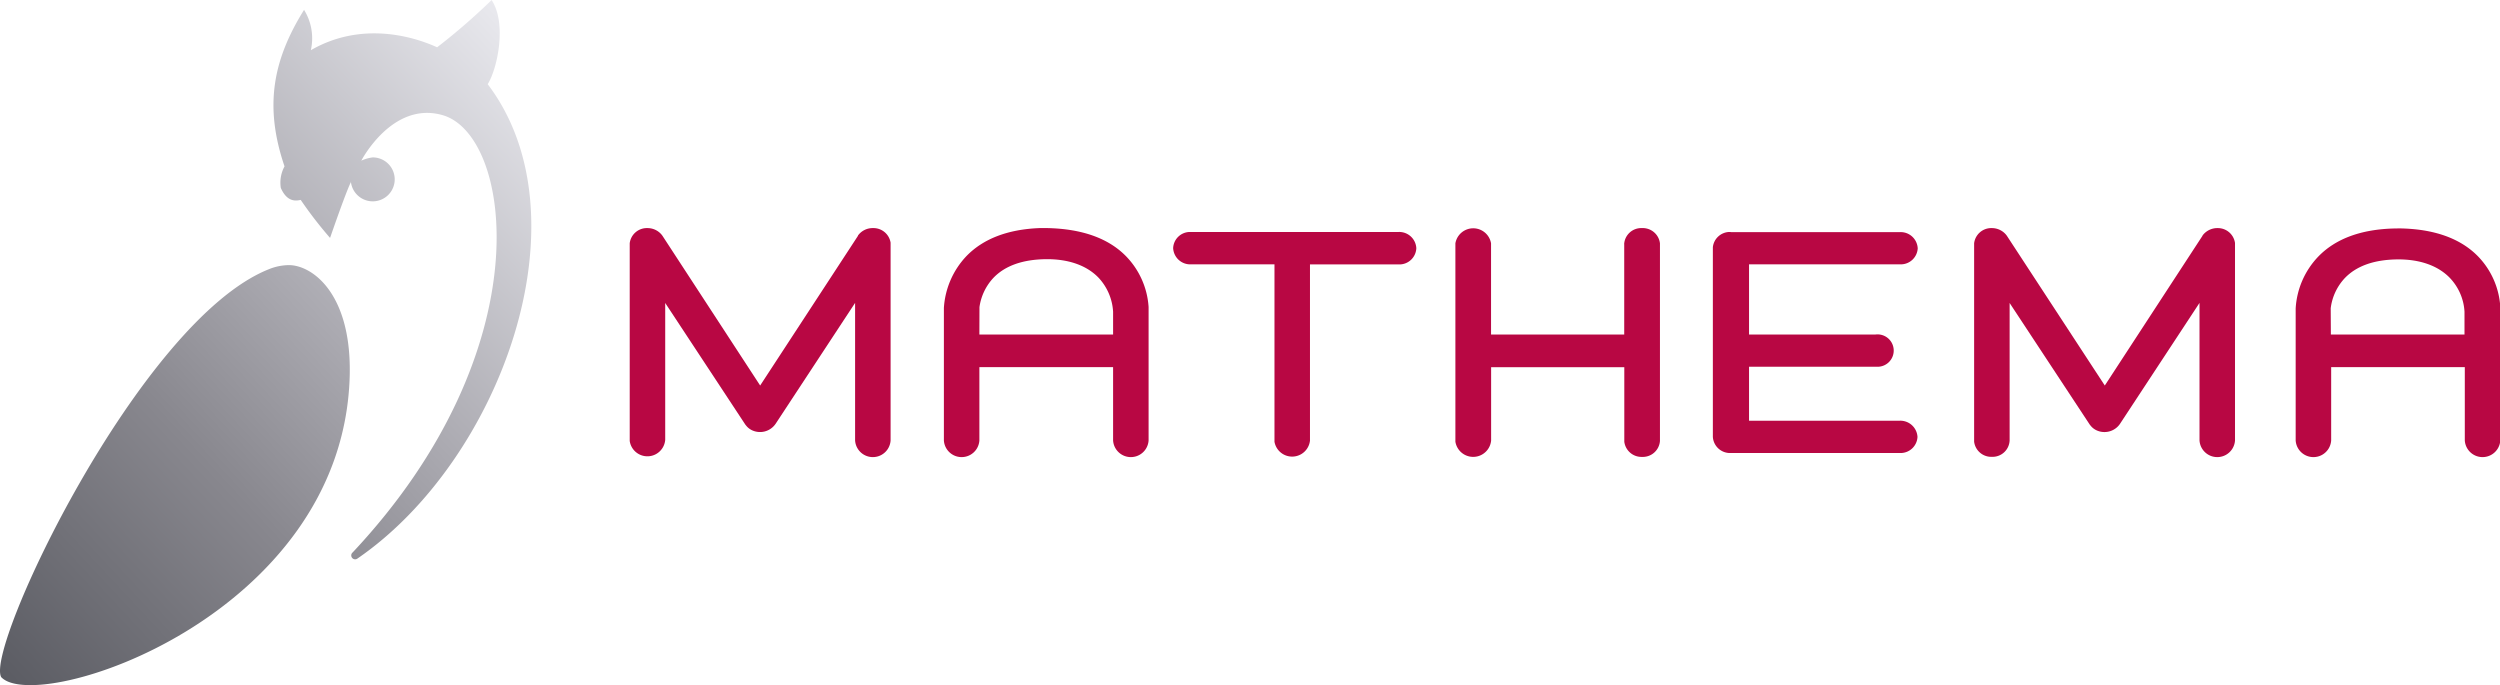 <svg id="Ebene_1" data-name="Ebene 1" xmlns="http://www.w3.org/2000/svg" xmlns:xlink="http://www.w3.org/1999/xlink" width="116.02mm" height="31.8mm" viewBox="0 0 328.88 90.13"><defs><style>.cls-1{fill:#b80743;}.cls-2{fill-rule:evenodd;fill:url(#Unbenannter_Verlauf_15);}</style><linearGradient id="Unbenannter_Verlauf_15" x1="-5.3" y1="83.23" x2="73.64" y2="9.62" gradientUnits="userSpaceOnUse"><stop offset="0" stop-color="#5b5c63"/><stop offset="0.36" stop-color="#88878e"/><stop offset="0.58" stop-color="#aaa9b0"/><stop offset="1" stop-color="#e9e9ee"/></linearGradient></defs><path class="cls-1" d="M156.66,30.51h-.17a2.22,2.22,0,0,0-2.16,2.12,2.25,2.25,0,0,0,2.33,2.14h11V58.11a2.36,2.36,0,0,0,4.67-.15V34.78h11.82a2.23,2.23,0,0,0,2.17-2.13A2.25,2.25,0,0,0,184,30.51Zm71,0h-.2a2.25,2.25,0,0,0-2.13,2V57.46h0v0h0a2.26,2.26,0,0,0,2.32,2.13h22.41a2.23,2.23,0,0,0,2.19-2.12,2.26,2.26,0,0,0-2.36-2.13H230.09V48.24h16.8a2.13,2.13,0,1,0-.17-4.24H230.09V34.77h20a2.23,2.23,0,0,0,2.19-2.11,2.25,2.25,0,0,0-2.36-2.13H227.69M112.88,31,100,50.71,87.14,31h0l-.1-.13A2.41,2.41,0,0,0,85.17,30a2.27,2.27,0,0,0-2.33,2v26a2.35,2.35,0,0,0,4.67-.15V39.85l10.54,16h0l.13.16a2.17,2.17,0,0,0,.66.54,2.48,2.48,0,0,0,3.19-.8v0l10.46-15.91V57.94h0a2.34,2.34,0,0,0,4.67,0V32.08h0l0-.16A2.28,2.28,0,0,0,114.85,30a2.39,2.39,0,0,0-2,1m16,9.54,0-.14a7.07,7.07,0,0,1,1.87-3.89c1.53-1.57,3.83-2.38,6.84-2.42s5.4.83,6.94,2.42A7.14,7.14,0,0,1,146.43,41v3H128.84Zm9-10.54h-.67l-.46,0c-4.13.17-7.34,1.39-9.55,3.65a10.87,10.87,0,0,0-3,6.85V57.94h0a2.34,2.34,0,0,0,4.67,0V48.29h17.59v9.65h0a2.34,2.34,0,0,0,4.67,0V40.75h0v-.37h0a10.55,10.55,0,0,0-2.95-6.66C145.83,31.34,142.37,30.11,137.85,30Zm.7,0h0Zm75.12,2.12V44H196.15V32a2.38,2.38,0,0,0-4.69,0V58.1a2.37,2.37,0,0,0,4.7-.15V48.3h17.52v9.8a2.28,2.28,0,0,0,2.34,2A2.26,2.26,0,0,0,218.37,58V32A2.28,2.28,0,0,0,216,30a2.25,2.25,0,0,0-2.34,2.13M289.75,31,276.89,50.71,264,31h0l-.1-.13a2.43,2.43,0,0,0-1.87-.87,2.27,2.27,0,0,0-2.33,2v.11s0,0,0,0V58.09a2.27,2.27,0,0,0,2.34,2,2.25,2.25,0,0,0,2.33-2.15V39.85l10.54,16h0l.13.16a2.17,2.17,0,0,0,.66.54,2.43,2.43,0,0,0,1.14.28,2.46,2.46,0,0,0,2.05-1.08v0l10.46-15.91V57.94h0a2.34,2.34,0,0,0,4.67,0V32.19s0,0,0,0v-.07h0v-.16A2.28,2.28,0,0,0,291.73,30a2.42,2.42,0,0,0-2,1m16.88,9.54a7.06,7.06,0,0,1,1.89-4c1.53-1.57,3.83-2.38,6.83-2.42s5.4.83,6.94,2.42A7,7,0,0,1,324.21,41v3H306.63ZM315,30.05c-4.34.1-7.71,1.32-10,3.67a10.75,10.75,0,0,0-3,6.85V57.94a2.34,2.34,0,0,0,4.67,0V48.29h17.58v9.65a2.34,2.34,0,0,0,4.67,0V40.75h0v-.37a10.46,10.46,0,0,0-2.94-6.67c-2.32-2.37-5.79-3.6-10.3-3.67Z"/><path class="cls-2" d="M.16,89.07h0C4.85,94.1,45,81.17,46,49.63c.34-11-4.92-14.76-8-14.76a7.16,7.16,0,0,0-2.68.56C18.33,42.27-2,85.28.16,89.07Zm46-65.18a2.89,2.89,0,1,0,2.88-3.19,5,5,0,0,0-1.51.43s4.06-7.86,10.66-6C67.39,17.7,71.53,45.87,46.4,72.66a.51.51,0,0,0,.64.8C65.85,60.53,77.49,28.64,64.16,11.07,65.49,8.91,66.67,3,64.67,0a82.59,82.59,0,0,1-7.16,6.21h0c-.16,0-8.42-4.36-16.62.39A7.09,7.09,0,0,0,40,1.29C35.87,7.92,34.75,14,37.43,21.88a4.5,4.5,0,0,0-.49,2.83c.83,1.9,2,1.72,2.62,1.58a53.55,53.55,0,0,0,3.86,5C44.68,27.67,45.7,24.87,46.19,23.89Z"/></svg>
